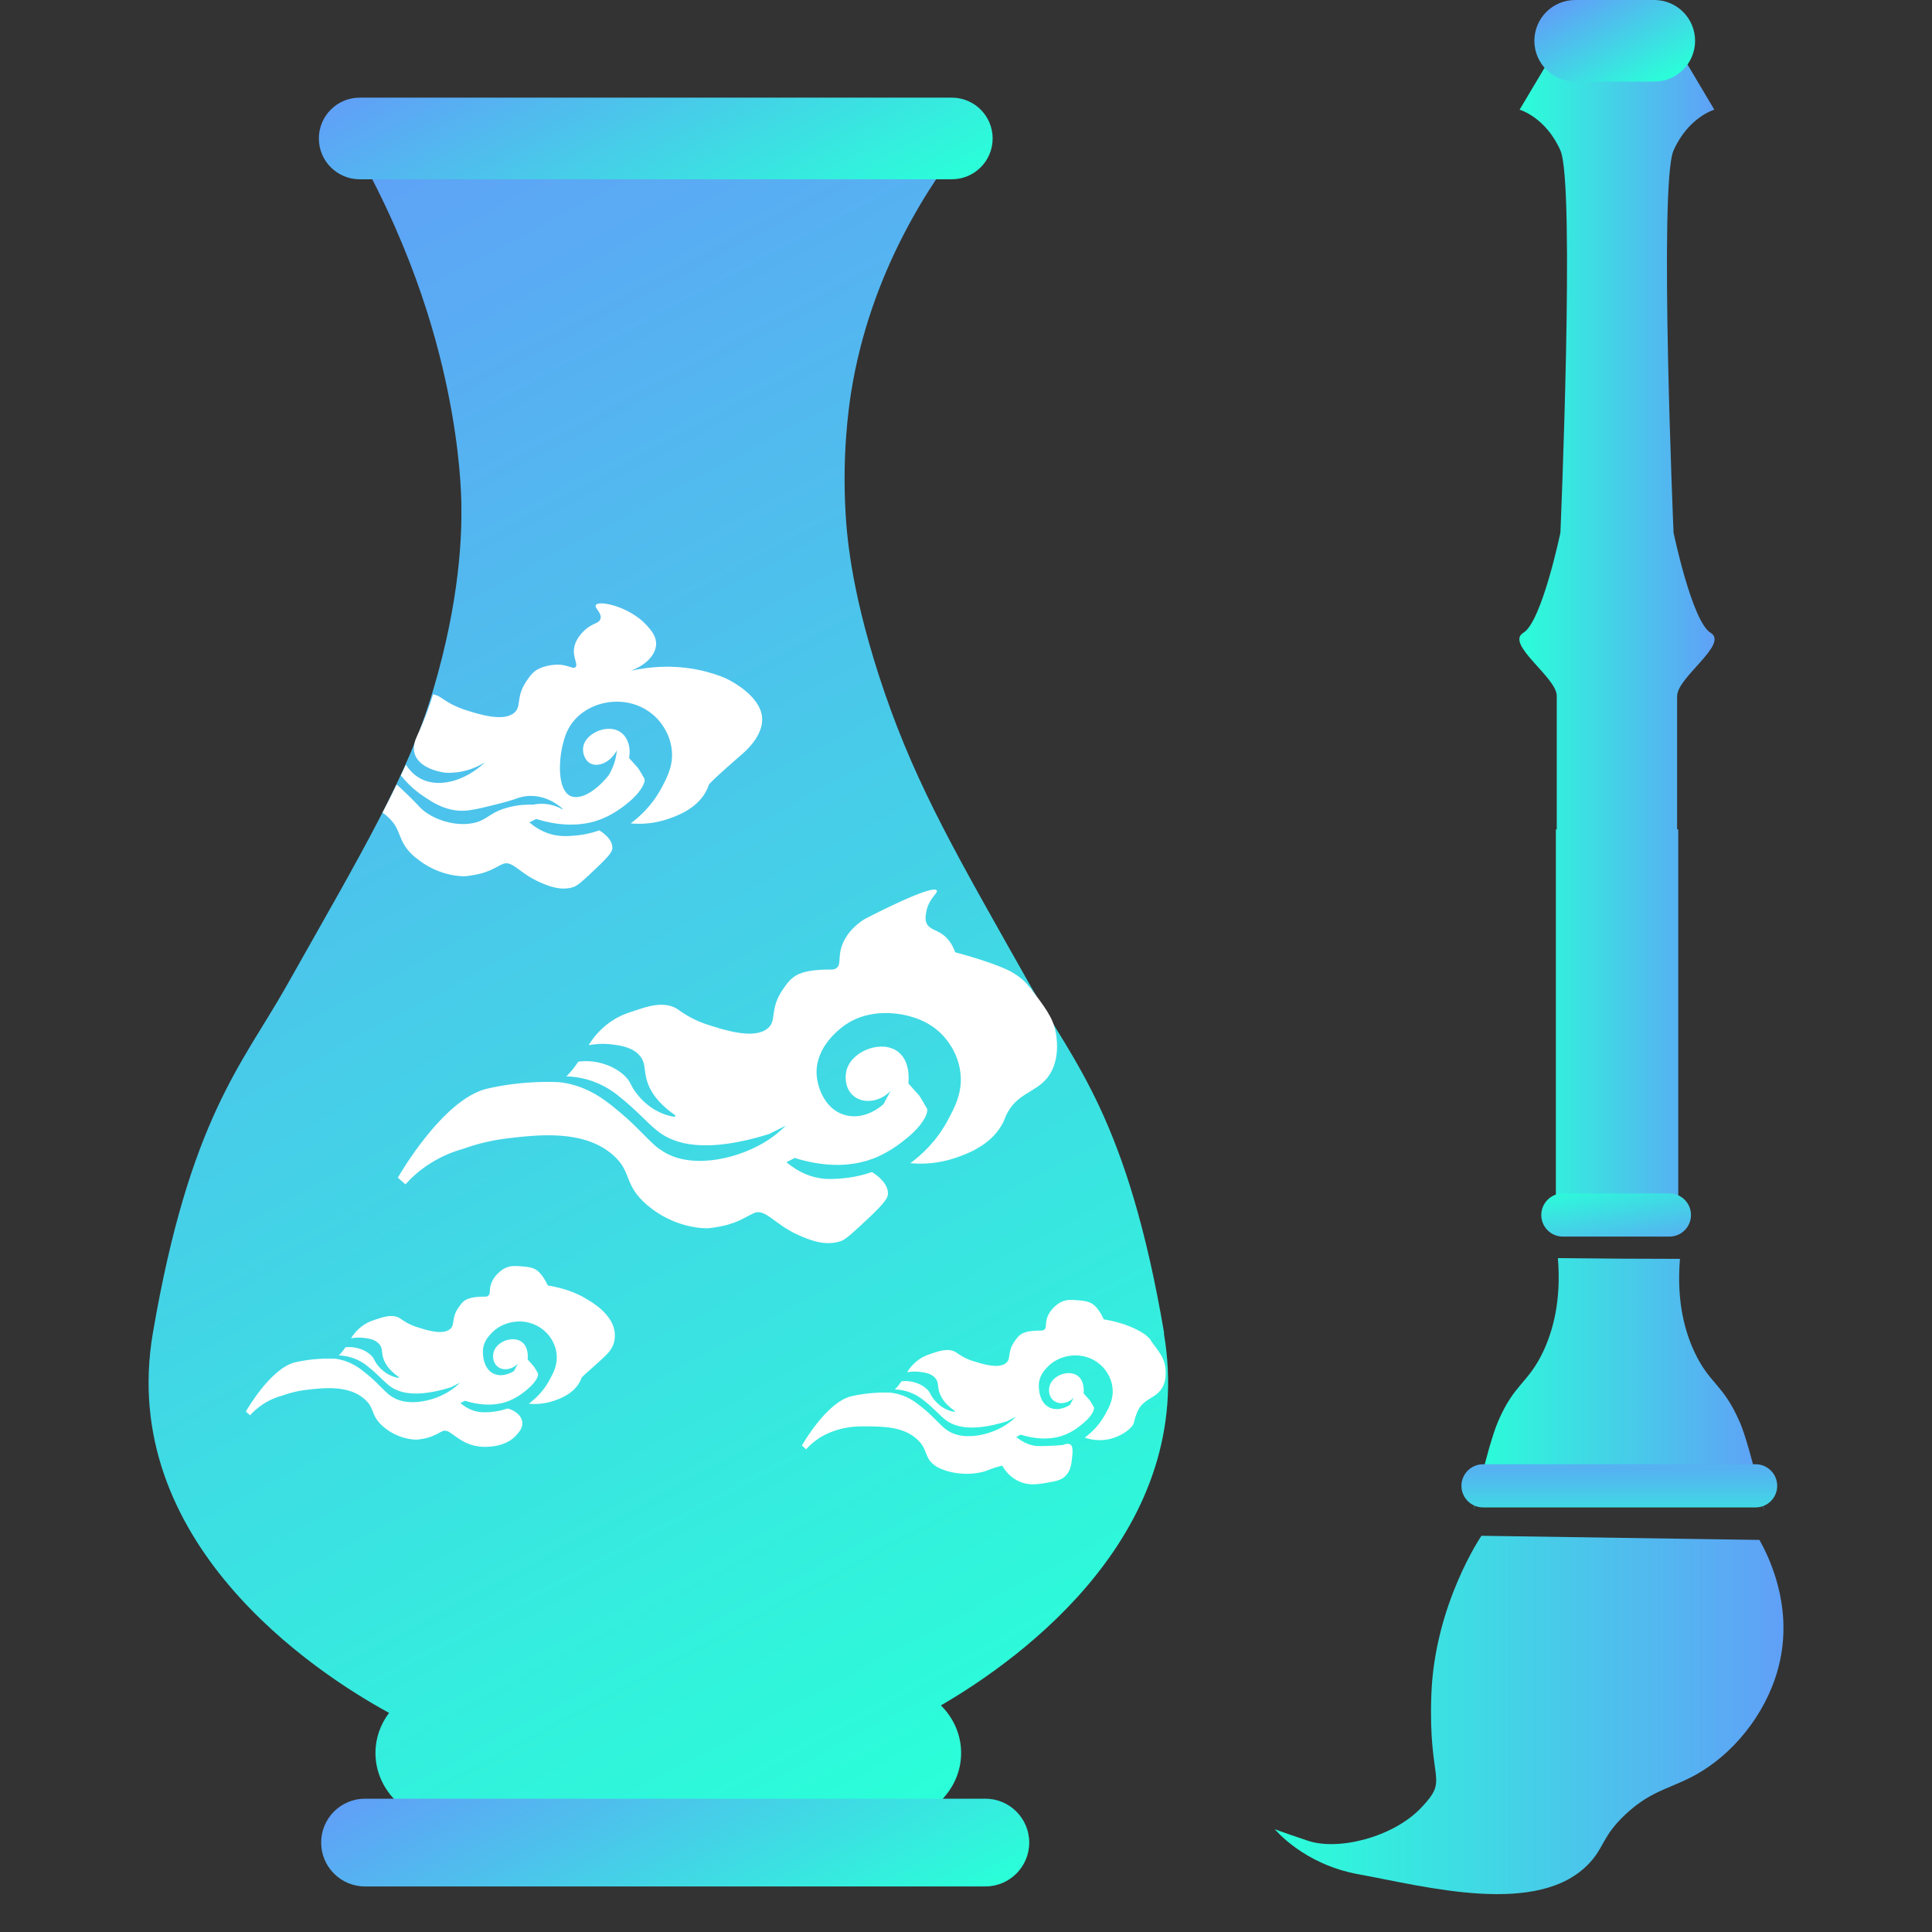 <svg width="48" height="48" viewBox="0 0 48 48" fill="none" xmlns="http://www.w3.org/2000/svg">
<rect x="0" y="0" width="48" height="48" fill="#333333" stroke="none"/>
<path d="M28.923 33.122C28.015 27.789 26.69 26.418 25.615 24.516C23.82 21.333 22.802 19.607 21.977 17.205C21.174 14.864 21.044 13.397 21.007 12.731C20.924 11.279 21.083 10.158 21.144 9.759C21.617 6.777 23.098 4.541 24.131 3.261C22.185 3.785 19.384 4.326 15.988 4.282C12.949 4.245 10.418 3.753 8.589 3.261C10.156 5.907 10.814 8.211 11.118 9.69C11.436 11.228 11.461 12.291 11.463 12.594C11.47 13.189 11.453 14.849 10.743 17.207C10.116 19.288 9.068 21.039 7.105 24.518C6.03 26.423 4.708 27.794 3.797 33.124C2.916 38.298 7.79 41.535 9.666 42.556C9.453 42.84 9.328 43.182 9.328 43.552C9.328 44.519 10.18 45.303 11.23 45.303H21.977C23.027 45.303 23.879 44.519 23.879 43.552C23.879 43.094 23.688 42.681 23.377 42.37C25.436 41.175 29.751 38.014 28.916 33.124L28.923 33.122Z" fill="url(#paint0_linear_362_22071)"/>
<path d="M25.594 24.545C25.557 24.499 25.503 24.43 25.425 24.357C25.425 24.357 25.308 24.249 25.148 24.156C24.96 24.046 24.441 23.848 23.731 23.659C23.648 23.424 23.53 23.302 23.439 23.231C23.261 23.093 23.094 23.096 23.021 22.939C22.979 22.846 22.996 22.756 23.013 22.655C23.075 22.315 23.312 22.19 23.275 22.124C23.18 21.957 21.64 22.753 21.556 22.795C21.505 22.822 21.41 22.871 21.302 22.964C21.224 23.03 20.986 23.233 20.895 23.566C20.827 23.821 20.895 23.963 20.783 24.051C20.719 24.1 20.665 24.085 20.496 24.09C20.389 24.093 20.061 24.102 19.84 24.203C19.652 24.288 19.549 24.435 19.451 24.58C19.106 25.082 19.314 25.351 19.071 25.552C18.733 25.831 17.992 25.591 17.575 25.456C17.539 25.444 17.507 25.432 17.504 25.432C17.144 25.305 16.907 25.123 16.836 25.074C16.513 24.859 16.07 25.008 15.805 25.099C15.678 25.143 15.423 25.204 15.149 25.4C14.872 25.598 14.711 25.826 14.625 25.968C14.752 25.944 14.956 25.917 15.2 25.948C15.411 25.975 15.719 26.015 15.898 26.232C16.038 26.401 16.001 26.556 16.055 26.783C16.111 27.028 16.278 27.364 16.777 27.709L16.767 27.75C16.395 27.694 16.023 27.476 15.756 27.084C15.697 26.999 15.653 26.886 15.597 26.813C15.489 26.678 15.333 26.573 15.188 26.504C14.951 26.396 14.686 26.345 14.434 26.369C14.419 26.369 14.395 26.374 14.365 26.379C14.26 26.541 14.155 26.661 14.072 26.742C14.515 26.754 14.96 26.906 15.338 27.204C15.835 27.596 16.043 27.866 16.341 28.103C16.753 28.429 17.524 28.666 19.101 28.177C19.243 28.105 19.382 28.035 19.524 27.966C19.404 28.083 19.209 28.26 18.932 28.416C18.222 28.823 17.096 29.055 16.417 28.568C16.349 28.519 16.368 28.573 15.815 28.012C15.683 27.878 15.499 27.709 15.222 27.486C14.992 27.302 14.632 27.033 14.108 26.92C14.015 26.901 13.939 26.891 13.89 26.886C13.692 26.876 13.423 26.874 13.102 26.898C12.559 26.938 12.152 27.035 12.081 27.053C11.001 27.327 9.931 29.175 9.885 29.259C9.948 29.315 10.01 29.369 10.073 29.425C10.21 29.273 10.409 29.082 10.683 28.909C11.001 28.705 11.3 28.6 11.515 28.541C11.782 28.443 12.169 28.331 12.647 28.277C13.354 28.198 14.493 28.056 15.225 28.691C15.719 29.122 15.477 29.43 16.087 29.947C16.738 30.498 17.455 30.524 17.602 30.515C17.683 30.51 17.952 30.466 18.085 30.427C18.094 30.424 18.102 30.422 18.109 30.419C18.205 30.39 18.283 30.36 18.349 30.331C18.513 30.258 18.663 30.165 18.746 30.133C19.027 30.03 19.245 30.422 19.835 30.684C20.085 30.794 20.491 30.973 20.891 30.835C21.015 30.791 21.194 30.625 21.552 30.29C22.017 29.851 22.061 29.751 22.061 29.648C22.061 29.398 21.799 29.205 21.664 29.119C21.473 29.185 21.192 29.261 20.844 29.283C20.687 29.293 20.533 29.303 20.345 29.268C20.18 29.239 19.87 29.156 19.539 28.874C19.608 28.84 19.676 28.806 19.742 28.769C20.342 28.953 20.944 29.011 21.539 28.838C21.615 28.808 21.723 28.779 21.797 28.742C21.833 28.725 21.887 28.705 21.921 28.683C22.088 28.6 22.25 28.497 22.401 28.38C22.619 28.211 22.835 28.027 22.977 27.775C23.016 27.704 23.035 27.638 23.038 27.594C23.038 27.567 23.038 27.555 23.033 27.547C22.964 27.422 22.854 27.236 22.83 27.209C22.768 27.143 22.69 27.053 22.568 26.916C22.573 26.876 22.631 26.379 22.316 26.134C21.919 25.826 21.199 26.095 21.045 26.548C20.974 26.756 21.001 27.072 21.221 27.241C21.456 27.422 21.853 27.386 22.127 27.104C22.068 27.214 22.009 27.322 21.951 27.43C21.924 27.457 21.508 27.841 21.003 27.706C20.518 27.577 20.325 27.065 20.293 26.744C20.227 26.09 20.771 25.642 20.888 25.547C21.581 24.976 22.467 25.209 22.617 25.253C22.768 25.297 23.099 25.395 23.395 25.694C23.483 25.782 23.797 26.12 23.86 26.644C23.922 27.143 23.718 27.515 23.535 27.856C23.266 28.35 22.908 28.686 22.617 28.899C22.908 28.926 23.317 28.916 23.763 28.759C24.027 28.666 24.669 28.441 24.94 27.848C24.972 27.777 24.96 27.792 24.992 27.721C25.249 27.16 25.724 27.155 26.025 26.773C26.368 26.335 26.243 25.716 26.226 25.63C26.155 25.277 25.966 25.03 25.594 24.538V24.545Z" fill="white"/>
<path d="M10.327 21.306C10.858 21.757 11.448 21.779 11.568 21.769C11.634 21.764 11.854 21.73 11.962 21.698C11.97 21.696 11.977 21.693 11.982 21.693C12.06 21.669 12.124 21.644 12.178 21.622C12.312 21.564 12.435 21.485 12.503 21.461C12.733 21.377 12.912 21.698 13.395 21.911C13.598 22.002 13.931 22.149 14.259 22.034C14.362 21.997 14.508 21.86 14.797 21.586C15.177 21.228 15.214 21.145 15.214 21.062C15.214 20.856 15.001 20.699 14.89 20.631C14.734 20.684 14.506 20.748 14.22 20.765C14.092 20.773 13.965 20.78 13.811 20.753C13.676 20.729 13.421 20.663 13.152 20.432L13.319 20.347C13.808 20.496 14.3 20.545 14.788 20.403C14.851 20.378 14.937 20.356 14.998 20.325C15.028 20.312 15.072 20.293 15.101 20.278C15.238 20.209 15.368 20.126 15.495 20.031C15.674 19.894 15.85 19.742 15.965 19.536C15.997 19.477 16.014 19.424 16.017 19.389C16.017 19.367 16.017 19.358 16.012 19.35C15.956 19.247 15.865 19.096 15.845 19.073C15.796 19.02 15.73 18.946 15.63 18.834C15.677 18.576 15.601 18.322 15.424 18.195C15.113 17.972 14.575 18.204 14.496 18.525C14.457 18.682 14.521 18.892 14.67 18.968C14.851 19.064 15.162 18.953 15.326 18.64C15.314 18.772 15.282 18.941 15.197 19.12C15.175 19.169 15.15 19.213 15.126 19.255C14.817 19.649 14.43 19.881 14.185 19.781C13.85 19.644 13.877 18.912 13.982 18.498C14.024 18.334 14.085 18.092 14.291 17.869C14.636 17.494 15.192 17.355 15.672 17.475C15.811 17.509 16.076 17.599 16.308 17.835C16.379 17.908 16.636 18.182 16.688 18.611C16.737 19.02 16.57 19.323 16.421 19.602C16.2 20.006 15.907 20.28 15.669 20.457C15.907 20.479 16.242 20.471 16.607 20.344C16.825 20.268 17.349 20.085 17.572 19.6C17.599 19.544 17.586 19.553 17.613 19.495C17.648 19.419 18.458 18.718 18.458 18.718C18.519 18.665 18.982 18.265 18.933 17.81C18.879 17.294 18.196 16.938 18.105 16.89C18.032 16.85 17.968 16.826 17.927 16.809C17.814 16.767 17.696 16.728 17.569 16.694C16.83 16.495 16.159 16.559 15.669 16.664C16.046 16.529 16.296 16.27 16.301 16.001C16.306 15.81 16.183 15.665 16.071 15.54C15.645 15.068 14.873 14.904 14.802 15.034C14.763 15.107 14.966 15.229 14.917 15.379C14.883 15.484 14.766 15.474 14.599 15.597C14.565 15.621 14.315 15.812 14.266 16.089C14.222 16.341 14.374 16.508 14.296 16.576C14.239 16.625 14.153 16.542 13.938 16.517C13.865 16.51 13.637 16.503 13.402 16.608C13.248 16.677 13.164 16.799 13.084 16.916C12.802 17.328 12.971 17.548 12.773 17.712C12.496 17.94 11.891 17.744 11.548 17.634C11.519 17.624 11.492 17.614 11.49 17.614C11.196 17.509 11 17.362 10.941 17.323C10.885 17.286 10.824 17.264 10.76 17.249C10.723 17.369 10.684 17.492 10.637 17.617C10.547 17.866 10.449 18.099 10.351 18.31C10.253 18.518 10.285 18.665 10.3 18.718C10.415 19.12 11.029 19.196 11.076 19.198C11.127 19.201 11.184 19.201 11.24 19.198C11.583 19.181 11.862 19.054 12.053 18.939C11.539 19.416 10.899 19.58 10.454 19.348C10.356 19.296 10.211 19.198 10.084 18.998C10.045 19.086 10.001 19.176 9.959 19.264C10.074 19.409 10.261 19.612 10.537 19.793C10.738 19.928 10.993 20.095 11.345 20.136C11.597 20.166 11.835 20.107 12.312 19.989C12.513 19.94 12.677 19.891 12.792 19.855C12.885 19.815 13.022 19.774 13.184 19.774C13.652 19.771 13.994 20.097 13.987 20.112C13.982 20.121 13.82 19.999 13.556 19.974C13.431 19.962 13.326 19.974 13.245 19.992C13.106 19.987 12.895 19.992 12.655 20.053C12.153 20.175 12.126 20.374 11.752 20.45C11.262 20.547 10.701 20.329 10.447 20.07C10.407 20.028 10.295 19.906 10.106 19.725C10.001 19.624 9.913 19.541 9.854 19.49C9.744 19.717 9.629 19.95 9.504 20.19C9.546 20.219 9.585 20.249 9.621 20.283C10.025 20.636 9.827 20.888 10.327 21.311V21.306Z" fill="white"/>
<path d="M14.539 32.253C14.326 32.128 14.133 32.065 14.035 32.035C13.871 31.986 13.722 31.954 13.609 31.937C13.587 31.888 13.56 31.829 13.518 31.768C13.489 31.722 13.435 31.641 13.367 31.582C13.249 31.484 13.117 31.474 12.928 31.46C12.799 31.45 12.686 31.443 12.559 31.501C12.49 31.533 12.446 31.57 12.417 31.594C12.375 31.631 12.243 31.744 12.191 31.927C12.155 32.067 12.191 32.145 12.128 32.194C12.093 32.221 12.062 32.214 11.969 32.216C11.91 32.216 11.729 32.224 11.606 32.278C11.501 32.324 11.447 32.405 11.391 32.486C11.2 32.762 11.315 32.912 11.18 33.022C10.994 33.176 10.585 33.044 10.352 32.968C10.333 32.961 10.313 32.956 10.313 32.956C10.115 32.885 9.983 32.784 9.944 32.757C9.765 32.638 9.52 32.721 9.373 32.77C9.302 32.794 9.163 32.828 9.011 32.936C8.859 33.046 8.768 33.171 8.722 33.25C8.793 33.235 8.906 33.223 9.04 33.24C9.158 33.255 9.327 33.276 9.425 33.397C9.503 33.489 9.481 33.575 9.51 33.7C9.542 33.835 9.633 34.021 9.909 34.212L9.904 34.234C9.699 34.202 9.493 34.082 9.346 33.867C9.314 33.82 9.29 33.756 9.258 33.717C9.199 33.641 9.114 33.585 9.033 33.546C8.901 33.487 8.756 33.458 8.617 33.47C8.609 33.47 8.595 33.472 8.58 33.475C8.521 33.565 8.465 33.629 8.418 33.676C8.663 33.683 8.908 33.766 9.116 33.93C9.39 34.146 9.505 34.295 9.672 34.427C9.9 34.606 10.326 34.738 11.197 34.469C11.276 34.43 11.354 34.391 11.43 34.351C11.364 34.417 11.256 34.513 11.104 34.601C10.713 34.826 10.091 34.954 9.716 34.687C9.679 34.66 9.689 34.689 9.383 34.381C9.309 34.305 9.209 34.212 9.055 34.089C8.928 33.987 8.729 33.84 8.44 33.776C8.389 33.764 8.347 33.759 8.32 33.756C8.213 33.752 8.061 33.749 7.885 33.764C7.583 33.786 7.358 33.84 7.321 33.849C6.724 34.001 6.134 35.022 6.109 35.069C6.144 35.101 6.178 35.13 6.212 35.162C6.288 35.079 6.398 34.973 6.548 34.878C6.724 34.765 6.888 34.706 7.008 34.675C7.155 34.621 7.37 34.557 7.632 34.528C8.024 34.484 8.653 34.405 9.055 34.758C9.329 34.995 9.194 35.167 9.532 35.453C9.892 35.757 10.289 35.772 10.37 35.767C10.414 35.764 10.563 35.74 10.637 35.718C10.642 35.718 10.646 35.715 10.649 35.713C10.703 35.696 10.744 35.681 10.781 35.664C10.872 35.625 10.955 35.571 11.001 35.554C11.156 35.497 11.278 35.713 11.604 35.857C11.861 35.97 12.098 35.948 12.186 35.94C12.287 35.931 12.62 35.899 12.84 35.644C12.901 35.573 12.992 35.468 12.977 35.333C12.96 35.181 12.818 35.049 12.613 34.993C12.507 35.03 12.353 35.071 12.159 35.084C12.074 35.088 11.988 35.093 11.883 35.076C11.792 35.059 11.621 35.015 11.437 34.858C11.474 34.839 11.513 34.819 11.55 34.802C11.88 34.902 12.213 34.937 12.541 34.841C12.583 34.824 12.642 34.809 12.684 34.787C12.703 34.777 12.732 34.765 12.752 34.755C12.845 34.709 12.933 34.653 13.017 34.586C13.136 34.493 13.256 34.391 13.335 34.251C13.357 34.212 13.367 34.175 13.369 34.151C13.369 34.136 13.369 34.129 13.367 34.124C13.33 34.055 13.269 33.952 13.254 33.938C13.22 33.901 13.176 33.852 13.11 33.776C13.112 33.754 13.144 33.48 12.97 33.345C12.752 33.176 12.353 33.323 12.27 33.575C12.23 33.69 12.245 33.864 12.368 33.957C12.497 34.058 12.715 34.035 12.867 33.881C12.835 33.943 12.803 34.001 12.769 34.062C12.75 34.075 12.507 34.236 12.272 34.131C12.03 34.023 11.991 33.722 11.998 33.551C12.008 33.333 12.147 33.191 12.206 33.127C12.439 32.875 12.816 32.779 13.139 32.86C13.234 32.885 13.411 32.946 13.57 33.105C13.619 33.154 13.793 33.34 13.827 33.629C13.861 33.906 13.748 34.111 13.646 34.297C13.496 34.572 13.298 34.755 13.139 34.875C13.3 34.89 13.526 34.885 13.771 34.799C13.918 34.748 14.27 34.623 14.422 34.297C14.439 34.258 14.432 34.266 14.451 34.227C14.463 34.197 14.887 33.837 15.022 33.703C15.112 33.614 15.215 33.509 15.257 33.343C15.289 33.22 15.274 33.117 15.269 33.078C15.203 32.642 14.721 32.358 14.537 32.253H14.539Z" fill="white"/>
<path d="M28.601 33.308C28.582 33.281 28.552 33.245 28.508 33.206C28.454 33.157 28.403 33.122 28.356 33.095C28.026 32.9 27.649 32.816 27.423 32.779C27.401 32.73 27.375 32.672 27.333 32.611C27.303 32.564 27.25 32.483 27.181 32.425C27.064 32.327 26.931 32.317 26.743 32.302C26.613 32.292 26.5 32.285 26.373 32.344C26.305 32.376 26.26 32.412 26.231 32.437C26.189 32.474 26.057 32.586 26.006 32.77C25.969 32.909 26.006 32.988 25.942 33.037C25.908 33.063 25.876 33.056 25.783 33.059C25.724 33.059 25.543 33.066 25.421 33.12C25.315 33.166 25.262 33.247 25.205 33.328C25.014 33.605 25.129 33.754 24.995 33.864C24.808 34.018 24.4 33.886 24.167 33.813C24.147 33.805 24.128 33.8 24.128 33.8C23.93 33.73 23.797 33.629 23.758 33.602C23.579 33.482 23.334 33.566 23.188 33.614C23.117 33.639 22.977 33.673 22.825 33.781C22.673 33.891 22.583 34.016 22.536 34.094C22.607 34.08 22.72 34.067 22.855 34.084C22.972 34.099 23.141 34.121 23.239 34.241C23.317 34.334 23.295 34.42 23.325 34.545C23.357 34.679 23.447 34.866 23.724 35.057L23.719 35.079C23.513 35.047 23.308 34.927 23.161 34.711C23.129 34.665 23.104 34.601 23.073 34.562C23.014 34.486 22.928 34.43 22.847 34.391C22.715 34.332 22.571 34.302 22.431 34.315C22.424 34.315 22.409 34.317 22.394 34.32C22.336 34.41 22.279 34.474 22.233 34.52C22.478 34.528 22.722 34.611 22.93 34.775C23.205 34.99 23.32 35.14 23.486 35.272C23.714 35.451 24.14 35.583 25.012 35.314C25.09 35.275 25.168 35.235 25.244 35.196C25.178 35.262 25.07 35.358 24.919 35.446C24.527 35.671 23.905 35.798 23.53 35.532C23.494 35.505 23.503 35.534 23.197 35.225C23.124 35.15 23.024 35.057 22.869 34.934C22.742 34.831 22.544 34.684 22.255 34.621C22.203 34.611 22.162 34.604 22.135 34.601C22.027 34.596 21.875 34.594 21.699 34.608C21.398 34.63 21.172 34.684 21.136 34.694C20.538 34.846 19.948 35.867 19.924 35.913L20.027 36.007C20.103 35.923 20.213 35.818 20.362 35.722C20.399 35.7 20.565 35.595 20.822 35.519C20.979 35.473 21.17 35.438 21.434 35.438C21.934 35.438 22.424 35.438 22.774 35.749C23.077 36.019 22.938 36.222 23.259 36.433C23.259 36.433 23.601 36.658 24.184 36.609C24.238 36.604 24.38 36.582 24.451 36.56C24.456 36.56 24.461 36.557 24.463 36.555C24.534 36.533 24.586 36.511 24.596 36.506C24.632 36.491 24.713 36.462 24.899 36.413C24.958 36.516 25.09 36.707 25.33 36.81C25.57 36.915 25.788 36.876 26.02 36.837C26.243 36.797 26.371 36.775 26.478 36.663C26.606 36.531 26.623 36.364 26.642 36.151C26.662 35.945 26.618 35.906 26.598 35.892C26.535 35.847 26.437 35.887 26.407 35.901C26.305 35.911 26.155 35.921 25.971 35.926C25.776 35.931 25.719 35.923 25.695 35.918C25.604 35.901 25.433 35.857 25.249 35.7C25.286 35.681 25.325 35.661 25.362 35.644C25.692 35.745 26.025 35.779 26.354 35.683C26.395 35.666 26.456 35.651 26.495 35.63C26.515 35.62 26.544 35.608 26.564 35.598C26.657 35.551 26.745 35.495 26.828 35.429C26.948 35.336 27.068 35.233 27.147 35.093C27.169 35.054 27.179 35.017 27.181 34.993C27.181 34.978 27.181 34.971 27.179 34.966C27.142 34.897 27.081 34.795 27.066 34.78C27.032 34.743 26.988 34.694 26.922 34.618C26.924 34.596 26.956 34.322 26.782 34.187C26.562 34.018 26.165 34.165 26.082 34.417C26.043 34.533 26.057 34.706 26.18 34.8C26.309 34.9 26.527 34.878 26.679 34.724C26.647 34.785 26.616 34.843 26.581 34.905C26.562 34.917 26.319 35.079 26.084 34.973C25.842 34.866 25.803 34.564 25.81 34.393C25.82 34.175 25.959 34.033 26.018 33.969C26.251 33.717 26.628 33.622 26.951 33.703C27.046 33.727 27.223 33.788 27.382 33.947C27.431 33.996 27.605 34.182 27.639 34.471C27.673 34.748 27.561 34.954 27.458 35.14C27.308 35.414 27.11 35.598 26.951 35.718C27.073 35.759 27.291 35.811 27.548 35.757C27.879 35.686 28.146 35.468 28.17 35.35C28.17 35.35 28.202 35.208 28.234 35.137C28.234 35.137 28.239 35.125 28.244 35.11C28.249 35.098 28.249 35.093 28.261 35.066C28.403 34.758 28.665 34.755 28.831 34.542C29.022 34.3 28.951 33.96 28.942 33.911C28.902 33.717 28.797 33.58 28.591 33.308H28.601Z" fill="white"/>
<path d="M23.648 2.426H8.936C8.376 2.426 7.922 2.88 7.922 3.44C7.922 4 8.376 4.454 8.936 4.454H23.648C24.208 4.454 24.662 4 24.662 3.44C24.662 2.88 24.208 2.426 23.648 2.426Z" fill="url(#paint1_linear_362_22071)"/>
<path d="M24.481 44.688H9.068C8.466 44.688 7.979 45.176 7.979 45.778C7.979 46.38 8.466 46.868 9.068 46.868H24.481C25.083 46.868 25.571 46.38 25.571 45.778C25.571 45.176 25.083 44.688 24.481 44.688Z" fill="url(#paint2_linear_362_22071)"/>
<path d="M41.669 17.288C41.669 16.828 42.96 15.998 42.499 15.721C42.039 15.444 41.579 13.233 41.579 13.233C41.579 13.233 41.209 4.569 41.579 3.738C41.948 2.908 42.592 2.725 42.592 2.725C42.176 2.025 41.76 1.322 41.341 0.622L40.8 0.617V0.604C40.592 0.604 40.384 0.609 40.173 0.609C39.965 0.609 39.757 0.604 39.547 0.604V0.617C39.368 0.617 39.187 0.619 39.005 0.622C38.589 1.322 38.173 2.025 37.754 2.725C37.754 2.725 38.401 2.908 38.768 3.738C39.138 4.569 38.768 13.233 38.768 13.233C38.768 13.233 38.308 15.447 37.847 15.721C37.387 15.998 38.677 16.828 38.677 17.288V20.606H38.655V30.647H41.696V20.606H41.667V17.288H41.669Z" fill="url(#paint3_linear_362_22071)"/>
<path d="M43.225 35.336C42.813 34.376 42.473 34.396 42.093 33.578C41.871 33.098 41.648 32.356 41.738 31.276C41.251 31.276 40.764 31.274 40.279 31.271C39.755 31.267 39.229 31.262 38.705 31.257C38.795 32.337 38.57 33.081 38.35 33.558C37.97 34.376 37.63 34.357 37.219 35.316C36.939 35.968 36.486 38.056 36.653 37.368C37.818 37.361 38.984 37.353 40.149 37.346C41.364 37.361 42.578 37.373 43.793 37.388C43.959 38.078 43.506 35.987 43.227 35.336H43.225Z" fill="url(#paint4_linear_362_22071)"/>
<path d="M36.806 38.156C36.806 38.156 35.646 39.855 35.562 42.091C35.479 44.329 36.018 44.162 35.315 44.907C34.61 45.653 33.244 45.984 32.499 45.734C31.753 45.484 31.672 45.445 31.672 45.445C31.672 45.445 32.377 46.314 33.743 46.564C35.418 46.868 38.246 47.644 39.5 46.275C39.862 45.879 39.813 45.626 40.359 45.102C41.069 44.424 41.578 44.444 42.296 43.996C43.202 43.43 43.975 42.412 44.223 41.263C44.529 39.846 43.941 38.666 43.713 38.259" fill="url(#paint5_linear_362_22071)"/>
<path d="M41.476 29.65H38.829C38.533 29.65 38.293 29.89 38.293 30.187C38.293 30.483 38.533 30.723 38.829 30.723H41.476C41.772 30.723 42.012 30.483 42.012 30.187C42.012 29.89 41.772 29.65 41.476 29.65Z" fill="url(#paint6_linear_362_22071)"/>
<path d="M36.846 37.451H43.618C43.914 37.451 44.154 37.211 44.154 36.915C44.154 36.619 43.914 36.379 43.618 36.379H36.846C36.55 36.379 36.309 36.619 36.309 36.915C36.309 37.211 36.55 37.451 36.846 37.451Z" fill="url(#paint7_linear_362_22071)"/>
<path d="M41.101 0H39.135C38.575 0 38.121 0.454 38.121 1.014C38.121 1.573 38.575 2.027 39.135 2.027H41.101C41.661 2.027 42.114 1.573 42.114 1.014C42.114 0.454 41.661 0 41.101 0Z" fill="url(#paint8_linear_362_22071)"/>
<defs>
<linearGradient id="paint0_linear_362_22071" x1="26.499" y1="43.158" x2="5.888" y2="4.708" gradientUnits="userSpaceOnUse">
<stop stop-color="#2AFFD8"/>
<stop offset="1" stop-color="#60A0F7"/>
</linearGradient>
<linearGradient id="paint1_linear_362_22071" x1="18.413" y1="7.397" x2="14.17" y2="-0.517" gradientUnits="userSpaceOnUse">
<stop stop-color="#2AFFD8"/>
<stop offset="1" stop-color="#60A0F7"/>
</linearGradient>
<linearGradient id="paint2_linear_362_22071" x1="19.009" y1="49.948" x2="14.54" y2="41.608" gradientUnits="userSpaceOnUse">
<stop stop-color="#2AFFD8"/>
<stop offset="1" stop-color="#60A0F7"/>
</linearGradient>
<linearGradient id="paint3_linear_362_22071" x1="37.752" y1="15.626" x2="42.6" y2="15.626" gradientUnits="userSpaceOnUse">
<stop stop-color="#2AFFD8"/>
<stop offset="1" stop-color="#60A0F7"/>
</linearGradient>
<linearGradient id="paint4_linear_362_22071" x1="36.614" y1="34.391" x2="43.825" y2="34.391" gradientUnits="userSpaceOnUse">
<stop stop-color="#2AFFD8"/>
<stop offset="1" stop-color="#60A0F7"/>
</linearGradient>
<linearGradient id="paint5_linear_362_22071" x1="31.669" y1="42.61" x2="44.306" y2="42.61" gradientUnits="userSpaceOnUse">
<stop stop-color="#2AFFD8"/>
<stop offset="1" stop-color="#60A0F7"/>
</linearGradient>
<linearGradient id="paint6_linear_362_22071" x1="39.921" y1="29.222" x2="40.46" y2="31.479" gradientUnits="userSpaceOnUse">
<stop stop-color="#2AFFD8"/>
<stop offset="0.8" stop-color="#55B3F1"/>
<stop offset="1" stop-color="#60A0F7"/>
</linearGradient>
<linearGradient id="paint7_linear_362_22071" x1="40.232" y1="38.433" x2="40.232" y2="34.792" gradientUnits="userSpaceOnUse">
<stop stop-color="#2AFFD8"/>
<stop offset="0.52" stop-color="#55B3F1"/>
<stop offset="1" stop-color="#60A0F7"/>
</linearGradient>
<linearGradient id="paint8_linear_362_22071" x1="40.817" y1="2.316" x2="39.419" y2="-0.289" gradientUnits="userSpaceOnUse">
<stop stop-color="#2AFFD8"/>
<stop offset="1" stop-color="#60A0F7"/>
</linearGradient>
</defs>
</svg>
